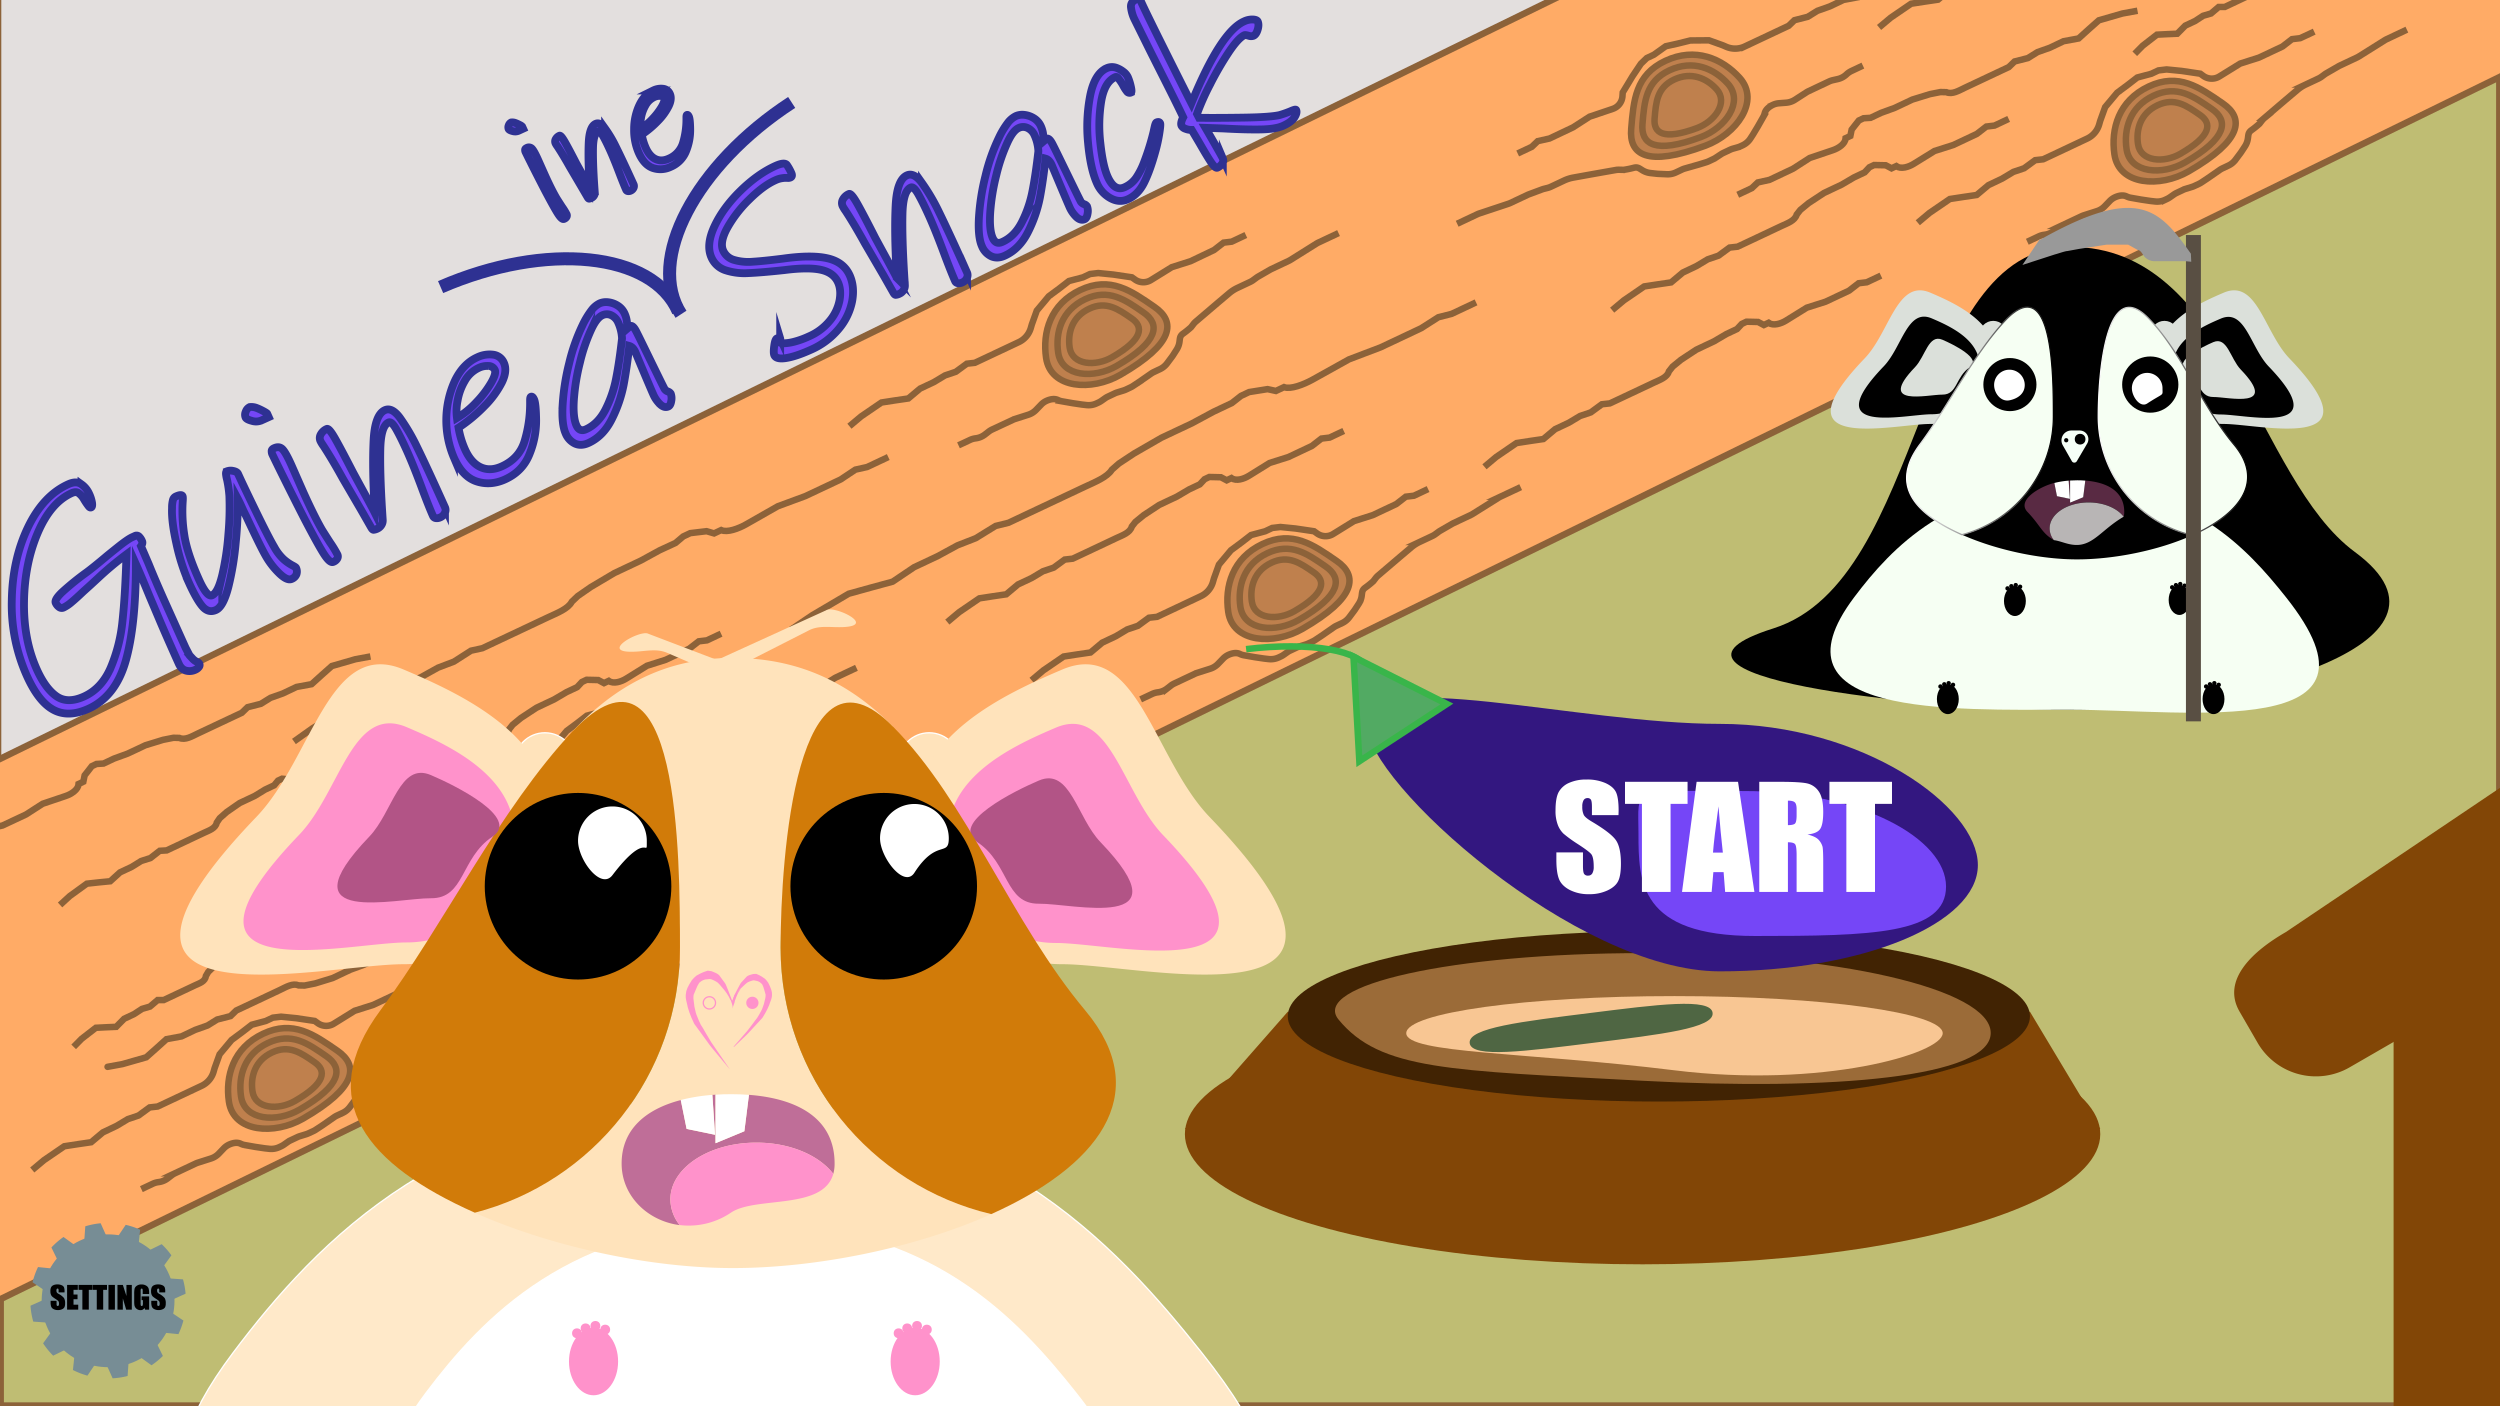 <svg id="Layer_1" data-name="Layer 1" xmlns="http://www.w3.org/2000/svg" xmlns:xlink="http://www.w3.org/1999/xlink" width="1920" height="1080" viewBox="0 0 1920 1080"><rect x="0" y="0" width="1920" height="1080" fill="#808080" stroke="none"/><defs><style>.cls-1{fill:#bfbd73;}.cls-1,.cls-10,.cls-7,.cls-8,.cls-9{stroke:#8c6239;}.cls-1,.cls-10,.cls-12,.cls-15,.cls-16,.cls-23,.cls-26,.cls-27,.cls-28,.cls-29,.cls-30,.cls-36,.cls-7,.cls-8,.cls-9{stroke-miterlimit:10;}.cls-1,.cls-10,.cls-26,.cls-27,.cls-7,.cls-8,.cls-9{stroke-width:5px;}.cls-2{fill:#e3dfde;}.cls-3{fill:#824606;}.cls-4{fill:#412303;}.cls-5{fill:#9b6b38;}.cls-6{fill:#f8c693;}.cls-7{fill:#ffab66;}.cls-8{fill:#bf804d;}.cls-10,.cls-12,.cls-26,.cls-36,.cls-9{fill:none;}.cls-10{stroke-linecap:round;}.cls-11{fill:#4f6643;}.cls-12,.cls-23{stroke:#2e3192;}.cls-12{stroke-width:10px;}.cls-13,.cls-15,.cls-16{fill:#f6fff3;}.cls-14{fill:#dbe0da;}.cls-15{stroke:url(#linear-gradient);}.cls-16{stroke:url(#linear-gradient-2);}.cls-17,.cls-29{fill:#fff;}.cls-18{fill:#592a43;}.cls-19{fill:#b8b5b5;}.cls-20{fill:#f5fff7;}.cls-21{fill:#594f43;}.cls-22{fill:#999;}.cls-23,.cls-25{fill:#7546f7;}.cls-23{stroke-width:6px;}.cls-24{fill:#331780;}.cls-26,.cls-27{stroke:#39b54a;}.cls-27{fill:#52aa63;}.cls-28{fill:#ffe9c9;}.cls-28,.cls-29,.cls-30{stroke:#fff;}.cls-30,.cls-31{fill:#ffe3bb;}.cls-32{fill:#ff92cb;}.cls-33{fill:#b25486;}.cls-34{fill:#d17b09;}.cls-35{fill:#bf6e98;}.cls-36{stroke:#ff92cb;}.cls-37{fill:#778d95;}</style><linearGradient id="linear-gradient" x1="1610.96" y1="323.59" x2="1726.69" y2="323.59" gradientUnits="userSpaceOnUse"><stop offset="0" stop-color="#fff"/><stop offset="1"/></linearGradient><linearGradient id="linear-gradient-2" x1="1463.87" y1="323.26" x2="1577.52" y2="323.26" xlink:href="#linear-gradient"/></defs><title>titel</title><rect class="cls-1" x="0.5" y="-0.5" width="1919" height="1080"/><polygon class="cls-2" points="1309 0 286.8 566.64 1 767 1 -1 1 -1 433 0 1309 0"/><polyline class="cls-3" points="1613 867 1559 777 989 777 910 867"/><ellipse class="cls-3" cx="1261.5" cy="871" rx="351.5" ry="100"/><ellipse class="cls-4" cx="1274" cy="780.5" rx="285" ry="65.5"/><path class="cls-5" d="M1528.87,793.34c0,33.88-120.68,44.62-267.87,36.66-148-8-201-8-233-47-21.49-26.19,86.57-51,234-51S1528.87,759.46,1528.87,793.34Z"/><path class="cls-6" d="M1080,793.5c0,15.74,93,14.5,206,28.5s206-12.76,206-28.5S1399.77,765,1286,765,1080,777.76,1080,793.5Z"/><rect class="cls-3" x="1838.28" y="683.55" width="236.72" height="458.45" rx="12"/><path class="cls-3" d="M1804.36,819.8l215.39-124.35a51.78,51.78,0,0,0,18.89-70.51l-13.88-24A51.78,51.78,0,0,0,1954.25,582L1755.42,715.9c-24.58,14.19-49.64,36.38-35.44,61l13.88,24A51.77,51.77,0,0,0,1804.36,819.8Z"/><rect class="cls-7" x="-496.11" y="230.34" width="2519.88" height="372.89" rx="12" transform="translate(-105.45 378) rotate(-26.06)"/><path class="cls-8" d="M1026.55,430.79c16.35,11.32,15.45,28.09-26.26,52.18-22,12.7-53.48,10.83-57-13-2.87-19.67,3.28-41.34,26.26-52.17S1008.5,418.29,1026.55,430.79Z"/><path class="cls-8" d="M1018.1,435.06c12.86,8.91,12.16,22.11-20.67,41.06-17.32,10-42.1,8.53-44.83-10.19-2.26-15.48,2.58-32.54,20.67-41.07S1003.89,425.22,1018.1,435.06Z"/><path class="cls-8" d="M1009,439.6c9.35,6.47,8.84,16.07-15,29.84-12.58,7.27-30.59,6.2-32.57-7.41-1.65-11.25,1.87-23.64,15-29.84S998.65,432.45,1009,439.6Z"/><path class="cls-9" d="M792.26,522.43l9-7.55,15.61-10.67,10.44-1.61,10.21-1.49,9-7.56L857,488.6l8.64-5.18,8.27-2.79,8.49-6.21,6.14-.68,6.39-3,9.14-4.31,9.6-4.52,6.86-3.23,1.76-.84a17.27,17.27,0,0,0,9.25-10.88l.77-2.68,3.82-10.65,9.21-11,8.19-6.07,7.29-5.65,10.8-2.88,5.43-2.56,6.28-.74,5.8.58,5.8.58,7.13,1.06,7.14,1.06,2.35,1.69a11.05,11.05,0,0,0,12.29.42l16-9.9,14.42-4.59,18.09-8.52,7.29-5.65,6.28-.75,7.23-3.41,3.62-1.7"/><path class="cls-9" d="M1167.88,374.13l-15.5,7.3a14.78,14.78,0,0,0-1.51.83L1131,394.72a13.57,13.57,0,0,1-1.5.82l-13.16,6.2c-.36.17-.71.35-1.06.55l-9.19,5.31a14.3,14.3,0,0,0-1.38.91l-2.29,1.69a14.24,14.24,0,0,1-2.43,1.46l-9.68,4.56a29.71,29.71,0,0,0-6.47,4.15l-8.9,7.52-8.67,7.4-7.59,6.48a14,14,0,0,0-2,2l-2,2.61a68.79,68.79,0,0,1-6.22,5c-3.29,2.4-1.92,4.76-3.28,8.87a14.67,14.67,0,0,1-1.65,3.46l-2.81,4.3c-.17.27-.36.53-.55.79l-4,5.35a14.43,14.43,0,0,1-5.36,4.35l-4.75,2.24A14.51,14.51,0,0,0,1024,482l-9,6.25-5,3.32a13.52,13.52,0,0,1-1.78,1l-3.58,1.69a14.06,14.06,0,0,1-1.9.73l-4.8,1.48a14.78,14.78,0,0,0-1.91.74l-5.23,2.47a14.05,14.05,0,0,0-2.06,1.18l-3,2.11a13.55,13.55,0,0,1-2.06,1.18l-1.56.74a14.43,14.43,0,0,1-7.74,1.29l-3.54-.4-7.13-1.06L955,503.2a11.6,11.6,0,0,1-2.84-1c-2.68-1.22-5.94-.56-8.85.77a13.58,13.58,0,0,0-4.11,3l-3.73,3.87a14.35,14.35,0,0,1-6,3.74l-10,3.19a14.15,14.15,0,0,0-1.77.7l-15.8,7.44a14.69,14.69,0,0,0-2.68,1.64l-2.89,2.24a14.28,14.28,0,0,1-7.11,2.91h0a14.63,14.63,0,0,0-4.43,1.28l-5.12,2.41L876,537.12"/><path class="cls-9" d="M249.3,633.52l9-7.55,15.61-10.67,10.44-1.61,10.21-1.49,9-7.56L314,599.69l8.65-5.18,8.26-2.79,8.5-6.21,6.13-.68,6.4-3,9.14-4.31,9.6-4.52,6.85-3.23,1.77-.83c4.5-2.13,10.32-4,11.69-8.83l2.77-3.52,6.38-5.22L412,543.57l6.33-3,7.24-3.41,9.52-5.6,8.15-3.83,3.67-3.94,3.61-1.71,4.47.1,4.48.11,4.41,2.34,3.62-1.71c3.64,2.62,9.59.64,13.4-1.72l15.95-9.9,14.42-4.58,18.09-8.53,7.29-5.65,6.28-.75,7.24-3.41,3.61-1.7"/><path class="cls-8" d="M1252.76,98.89c-1.68,19.81,11.83,29.8,57,13,23.8-8.88,42.39-34.35,26.26-52.17-13.35-14.74-34-23.79-57-13S1254.61,77,1252.76,98.89Z"/><path class="cls-8" d="M1261.43,95.09c-1.32,15.59,9.31,23.45,44.83,10.19,18.73-7,33.37-27,20.67-41.07-10.5-11.6-26.74-18.72-44.83-10.19S1262.89,77.87,1261.43,95.09Z"/><path class="cls-8" d="M1270.74,90.94c-1,11.33,6.77,17,32.58,7.41,13.61-5.08,24.25-19.65,15-29.84-7.64-8.43-19.44-13.61-32.58-7.41S1271.8,78.43,1270.74,90.94Z"/><path class="cls-9" d="M1472.55-23.5,1461-21.38l-18.16,5.24-7.89,7-7.64,6.92L1415.78-.06l-10.51,5-9.5,3.37-7.42,4.6-10.19,2.6-4.43,4.29-6.4,3-9.14,4.31-9.6,4.52-6.85,3.23-1.77.83a17.27,17.27,0,0,1-14.28.21l-2.56-1.11-10.64-3.83-14.32.12-9.9,2.45-9,2-9.1,6.5-5.43,2.55L1260.18,49l-3.25,4.85-3.24,4.84L1250,64.83,1246.25,71l-.2,2.89a11.05,11.05,0,0,1-7.5,9.74l-17.79,6-12.71,8.2L1190,106.38l-9,2-4.57,4.37-7.24,3.41-3.62,1.7"/><path class="cls-9" d="M1119.1,171.84l15.5-7.31a15.69,15.69,0,0,1,1.6-.64l22.26-7.4a12.88,12.88,0,0,0,1.59-.64l13.16-6.2c.36-.17.73-.32,1.1-.46l10-3.72a14.22,14.22,0,0,1,1.57-.48l2.77-.69a14.88,14.88,0,0,0,2.67-1l9.68-4.56a29.3,29.3,0,0,1,7.31-2.35l11.47-2.08,11.23-2,9.82-1.73a14.87,14.87,0,0,1,2.83-.21l3.31.08a70.44,70.44,0,0,0,7.82-1.61c3.94-1,4.9,1.55,8.94,3.12a14.81,14.81,0,0,0,3.72.93l5.1.57c.32,0,.64.06,1,.07l6.69.3a14.5,14.5,0,0,0,6.77-1.36l4.75-2.24a13.82,13.82,0,0,1,2.22-.83l10.56-3,5.79-1.78a14.59,14.59,0,0,0,1.9-.73l3.57-1.69a13.63,13.63,0,0,0,1.79-1l4.19-2.76a14.19,14.19,0,0,1,1.78-1l5.23-2.47a16.15,16.15,0,0,1,2.23-.83l3.56-1a14.48,14.48,0,0,0,2.22-.84l1.57-.73a14.47,14.47,0,0,0,5.92-5.15l1.94-3,3.72-6.18,4.28-7.54a11.57,11.57,0,0,0,1.07-2.8c.76-2.85,3.35-4.94,6.23-6.34a13.46,13.46,0,0,1,4.91-1.27l5.36-.41a14.43,14.43,0,0,0,6.7-2.26l8.85-5.71a15,15,0,0,1,1.67-.92l15.79-7.45a14.37,14.37,0,0,1,3-1l3.56-.8a14.37,14.37,0,0,0,6.77-3.64h0a14.62,14.62,0,0,1,3.81-2.6l5.12-2.42,3.62-1.7"/><path class="cls-8" d="M1707.14,79.43c16.35,11.32,15.46,28.1-26.26,52.18-22,12.7-53.48,10.84-57-13-2.87-19.68,3.29-41.35,26.27-52.18S1689.09,66.94,1707.14,79.43Z"/><path class="cls-8" d="M1698.69,83.7c12.87,8.91,12.16,22.11-20.67,41.07-17.32,10-42.1,8.53-44.83-10.2-2.26-15.48,2.58-32.54,20.67-41.06S1684.48,73.87,1698.69,83.7Z"/><path class="cls-8" d="M1689.57,88.24c9.35,6.48,8.83,16.07-15,29.85-12.59,7.26-30.59,6.19-32.58-7.41-1.64-11.25,1.88-23.65,15-29.84S1679.24,81.1,1689.57,88.24Z"/><path class="cls-9" d="M1472.85,171.07l9-7.55,15.61-10.67,10.44-1.6,10.21-1.5,9-7.55,10.51-5,8.64-5.18,8.27-2.79,8.5-6.21,6.13-.68,6.4-3,9.14-4.3,9.59-4.53,6.86-3.23,1.77-.83a17.31,17.31,0,0,0,9.25-10.89l.76-2.68,3.83-10.64,9.2-11,8.19-6.08,7.29-5.64,10.8-2.88,5.43-2.56,6.28-.75,5.8.58,5.8.58,7.14,1.06,7.13,1.06,2.35,1.7a11.08,11.08,0,0,0,12.3.41l16-9.89,14.42-4.59,18.09-8.53,7.29-5.64,6.28-.75L1773.7,26l3.61-1.71"/><path class="cls-9" d="M1848.47,22.77,1833,30.08a14.69,14.69,0,0,0-1.51.82l-19.87,12.46a14.69,14.69,0,0,1-1.51.82l-13.15,6.2c-.36.17-.72.36-1.06.56l-9.2,5.31a13.59,13.59,0,0,0-1.38.9l-2.29,1.7a14.18,14.18,0,0,1-2.43,1.45l-9.68,4.57a29,29,0,0,0-6.46,4.15l-8.91,7.51-8.67,7.4-7.58,6.48a14.14,14.14,0,0,0-2,2l-2,2.6a67.11,67.11,0,0,1-6.22,5c-3.28,2.4-1.92,4.76-3.28,8.88a14.47,14.47,0,0,1-1.65,3.46l-2.8,4.29c-.18.27-.37.54-.56.8l-4,5.34a14.3,14.3,0,0,1-5.36,4.36l-4.75,2.24a14.91,14.91,0,0,0-2,1.18l-9,6.25-5,3.33a14.76,14.76,0,0,1-1.78,1l-3.57,1.68a14.78,14.78,0,0,1-1.91.74l-4.8,1.48a14.06,14.06,0,0,0-1.9.73l-5.24,2.47a15,15,0,0,0-2,1.19l-3,2.1a15,15,0,0,1-2.05,1.19l-1.57.74a14.42,14.42,0,0,1-7.74,1.28l-3.53-.39-7.14-1.06-8.53-1.5a12.35,12.35,0,0,1-2.84-1c-2.69-1.23-5.94-.56-8.86.77a13.71,13.71,0,0,0-4.11,3l-3.72,3.87a14.46,14.46,0,0,1-6,3.73l-10,3.19a16.68,16.68,0,0,0-1.77.7l-15.8,7.45a14.15,14.15,0,0,0-2.68,1.64l-2.88,2.23a14.42,14.42,0,0,1-7.12,2.92h0a14.33,14.33,0,0,0-4.43,1.27l-5.12,2.42-3.62,1.7"/><path class="cls-8" d="M516.42,569.53c16.35,11.32,15.45,28.1-26.26,52.18-22,12.7-53.48,10.84-57-13-2.87-19.68,3.28-41.35,26.26-52.18S498.37,557,516.42,569.53Z"/><path class="cls-8" d="M508,573.8c12.86,8.91,12.16,22.11-20.67,41.07-17.32,10-42.1,8.53-44.83-10.2-2.26-15.48,2.58-32.54,20.67-41.06S493.76,564,508,573.8Z"/><path class="cls-8" d="M498.84,578.34c9.35,6.48,8.84,16.07-15,29.85-12.58,7.26-30.59,6.19-32.57-7.41-1.65-11.26,1.87-23.65,15-29.85S488.52,571.2,498.84,578.34Z"/><path class="cls-9" d="M282.13,661.17l9-7.55L306.71,643l10.44-1.61,10.21-1.49,9-7.55,10.51-5,8.64-5.18,8.27-2.79,8.49-6.21,6.14-.68,6.39-3,9.14-4.31,9.6-4.52,6.86-3.23,1.76-.83a17.31,17.31,0,0,0,9.25-10.89l.77-2.68L426,572.36l9.21-11,8.19-6.08,7.29-5.64,10.8-2.88,5.43-2.56,6.28-.75,5.8.58,5.8.58,7.13,1.06,7.14,1.06,2.35,1.69a11.05,11.05,0,0,0,12.29.42l16-9.9,14.42-4.58,18.09-8.53,7.29-5.65,6.28-.74,7.23-3.42,3.62-1.7"/><path class="cls-9" d="M657.75,512.87l-15.5,7.31a14.69,14.69,0,0,0-1.51.82l-19.88,12.46a14.54,14.54,0,0,1-1.5.82l-13.16,6.2c-.36.17-.71.36-1.06.56L596,546.35a12.56,12.56,0,0,0-1.38.9l-2.29,1.7a14.18,14.18,0,0,1-2.43,1.45L580.17,555a30.09,30.09,0,0,0-6.47,4.15l-8.9,7.52-8.67,7.4-7.59,6.48a14.07,14.07,0,0,0-2,2l-2.05,2.6a67.11,67.11,0,0,1-6.22,5c-3.29,2.4-1.92,4.76-3.28,8.88a15.05,15.05,0,0,1-1.65,3.46l-2.81,4.29c-.17.27-.36.54-.55.79l-4,5.35a14.46,14.46,0,0,1-5.36,4.36l-4.75,2.24a13.55,13.55,0,0,0-2.06,1.18l-9,6.25-5.05,3.33a14.69,14.69,0,0,1-1.78,1L494.39,633a14.11,14.11,0,0,1-1.9.74l-4.8,1.48a14.72,14.72,0,0,0-1.91.73l-5.23,2.47a14.11,14.11,0,0,0-2.06,1.19l-3,2.1a14.51,14.51,0,0,1-2.06,1.19l-1.56.74a14.42,14.42,0,0,1-7.74,1.28l-3.54-.39-7.13-1.06-8.54-1.51a12,12,0,0,1-2.84-1c-2.68-1.23-5.94-.56-8.85.77a13.41,13.41,0,0,0-4.11,3l-3.73,3.87a14.33,14.33,0,0,1-6,3.73l-10,3.19a15.88,15.88,0,0,0-1.77.7l-15.8,7.45a13.66,13.66,0,0,0-2.68,1.64l-2.89,2.23a14.38,14.38,0,0,1-7.11,2.92h0a14.33,14.33,0,0,0-4.43,1.27l-5.12,2.42-3.62,1.7"/><path class="cls-8" d="M259.07,806.91c16.34,11.32,15.45,28.09-26.27,52.18-22,12.7-53.48,10.83-57-13-2.88-19.68,3.28-41.35,26.26-52.18S241,794.41,259.07,806.91Z"/><path class="cls-8" d="M250.61,811.18c12.87,8.91,12.16,22.11-20.67,41.07-17.32,10-42.1,8.53-44.83-10.2-2.26-15.48,2.58-32.54,20.67-41.06S236.4,801.34,250.61,811.18Z"/><path class="cls-8" d="M241.49,815.72c9.35,6.47,8.84,16.07-15,29.84-12.59,7.27-30.59,6.2-32.58-7.4-1.64-11.26,1.88-23.65,15-29.85S231.16,808.57,241.49,815.72Z"/><path class="cls-9" d="M24.77,898.55l9-7.55,15.61-10.67,10.45-1.61L70,877.23l9-7.55,10.51-5,8.65-5.18,8.26-2.79,8.5-6.21,6.13-.68,6.4-3,9.14-4.31,9.6-4.52,6.85-3.23,1.77-.83a17.31,17.31,0,0,0,9.25-10.89l.76-2.68,3.83-10.65,9.2-11,8.19-6.07,7.29-5.64,10.8-2.89,5.43-2.55,6.28-.75,5.8.58,5.8.58,7.14,1.06,7.13,1.06,2.35,1.69a11.07,11.07,0,0,0,12.3.42l15.95-9.9,14.42-4.58,18.09-8.53,7.29-5.65,6.28-.75,7.24-3.41,3.61-1.7"/><path class="cls-9" d="M400.4,750.25l-15.51,7.31a13,13,0,0,0-1.51.82l-19.87,12.46a14.69,14.69,0,0,1-1.51.82l-13.15,6.2c-.36.17-.72.36-1.06.56l-9.2,5.31a13.46,13.46,0,0,0-1.37.9l-2.29,1.69a14.07,14.07,0,0,1-2.44,1.46l-9.68,4.56a29.64,29.64,0,0,0-6.46,4.15L307.44,804l-8.67,7.4-7.58,6.48a14.16,14.16,0,0,0-2,2.05l-2.05,2.6a67.11,67.11,0,0,1-6.22,5c-3.28,2.4-1.91,4.76-3.28,8.87a14.29,14.29,0,0,1-1.65,3.46l-2.8,4.3c-.18.27-.36.53-.56.79l-4,5.35a14.4,14.4,0,0,1-5.36,4.36l-4.75,2.23a15,15,0,0,0-2,1.19l-9,6.25-5.05,3.32a13.52,13.52,0,0,1-1.78,1L237,870.36a14.78,14.78,0,0,1-1.91.74l-4.8,1.47a14.11,14.11,0,0,0-1.9.74l-5.24,2.47a14.91,14.91,0,0,0-2.05,1.18l-3,2.11a15,15,0,0,1-2.05,1.19l-1.57.74a14.42,14.42,0,0,1-7.74,1.28l-3.53-.39-7.13-1.06-8.54-1.51a11.86,11.86,0,0,1-2.84-1c-2.69-1.23-5.94-.56-8.86.77a13.67,13.67,0,0,0-4.11,3L168,886a14.4,14.4,0,0,1-6,3.73l-10,3.19a14.29,14.29,0,0,0-1.78.7l-15.8,7.44a14.2,14.2,0,0,0-2.68,1.65l-2.88,2.23a14.38,14.38,0,0,1-7.11,2.92h0a14.31,14.31,0,0,0-4.44,1.27l-5.12,2.41-3.62,1.71"/><path class="cls-9" d="M1140.06,358.5l9-7.55,15.61-10.67,10.45-1.61,10.2-1.49,9-7.56,10.51-4.95,8.65-5.18,8.26-2.79,8.5-6.22,6.13-.67,6.4-3,9.14-4.31,9.6-4.52,6.85-3.23,1.77-.84c4.51-2.12,10.32-4,11.69-8.82l2.77-3.52,6.38-5.22,11.81-7.78,6.33-3,7.24-3.41,9.52-5.6,8.15-3.83,3.67-3.94,3.61-1.71,4.47.1,4.48.11,4.41,2.34,3.62-1.71c3.64,2.61,9.59.64,13.4-1.72l15.95-9.9,14.42-4.59,18.09-8.52,7.29-5.65,6.28-.75,7.24-3.41,3.61-1.7"/><path class="cls-9" d="M225.74,569.45l14.06-10,24-14.63,15-3.75,14.65-3.59,14.09-10,15.74-7.41,13.15-7.31,12.16-4.62,13.14-8.41,8.76-1.91,9.58-4.52,13.68-6.45,14.37-6.77,10.26-4.84,2.64-1.24c6.75-3.18,15.3-6.38,18.15-11.87l4.56-4.36,10-6.92,18.11-10.74,9.48-4.47,10.83-5.11,14.47-7.92L518.79,417l5.92-5,5.41-2.55,6.27-.75,6.27-.74,5.77,1.7,5.42-2.55c4.61,2.15,13.36-1.14,19.17-4.44l24.34-13.85L618.52,381l27.08-12.76,11.34-7.56,9-2,10.83-5.1,5.42-2.56"/><path class="cls-9" d="M1238.14,238.2l9-7.54,15.6-10.68,10.45-1.6,10.2-1.5,9-7.55,10.52-5,8.64-5.18,8.27-2.8,8.49-6.21,6.13-.68,6.4-3,9.14-4.31,9.6-4.53,6.85-3.23,1.77-.83c4.51-2.12,10.33-4,11.7-8.83l2.76-3.51L1389,156l11.82-7.78,6.33-3,7.23-3.41,9.53-5.59,8.14-3.84,3.67-3.94,3.62-1.7,4.47.1,4.47.1,4.42,2.34,3.62-1.7c3.63,2.61,9.58.64,13.39-1.73l16-9.89,14.42-4.59,18.09-8.53,7.29-5.64,6.28-.75,7.24-3.41,3.62-1.71"/><path class="cls-9" d="M46.13,695l7.45-6.83,13.11-9.5,9.09-1,8.89-.87L92.14,670l9-4.23,7.31-4.54,7.1-2.25,7.11-5.56,5.35-.31,5.46-2.57,7.79-3.67,8.17-3.86,5.84-2.75,1.51-.71c3.84-1.81,8.84-3.34,9.77-7.92l2.23-3.27,5.32-4.71,9.94-6.9,5.39-2.54,6.17-2.9,8-4.91,6.94-3.26,3-3.63,3.08-1.45,3.94.35,3.93.36,4,2.53,3.08-1.46c3.35,2.75,8.47,1.17,11.68-.91l13.45-8.72,12.42-3.64,15.41-7.27,6.09-5.07,5.47-.38,6.17-2.9,3.08-1.45"/><path class="cls-10" d="M82.61,819.32l11.53-2.12L112.3,812l7.89-7,7.65-6.92,11.55-2.13,10.51-5,9.49-3.37,7.42-4.6,10.2-2.6,4.42-4.29,6.4-3,9.14-4.31,9.6-4.52,6.86-3.23,1.76-.84c4.51-2.12,9.69-5.39,14.25-3.4l4.48.11,8.08-1.61,13.52-4.15,6.33-3,7.24-3.41,10.38-3.79,8.14-3.83,5.37-.33,3.62-1.7,2.77-3.51,2.76-3.52,1-4.9,3.62-1.7c.3-4.47,5.61-7.8,9.85-9.24l17.79-6L347.12,698l18.09-8.52,9-2,4.57-4.37,7.24-3.41,3.62-1.7"/><path class="cls-9" d="M775.54,549.1,764,551.22l-18.17,5.24-7.88,7-7.65,6.92-11.55,2.12-10.51,5-9.5,3.37-7.41,4.6-10.2,2.6-4.43,4.29-6.4,3-9.14,4.31-9.59,4.52-6.86,3.23-1.77.83c-4.5,2.13-9.68,5.4-14.25,3.41l-4.47-.11-8.09,1.6-13.52,4.16-6.33,3-7.23,3.41-10.38,3.78-8.14,3.84-5.38.32-3.62,1.71-2.76,3.51L556,640.41l-1,4.9-3.62,1.7c-.3,4.47-5.61,7.8-9.86,9.23l-17.78,6L511,670.45,492.94,679l-9,2-4.58,4.37-7.24,3.41-3.61,1.7"/><path class="cls-9" d="M56.57,804l6.12-6.2,10.92-8.46,7.89-.4,7.72-.33,6.14-6.21,7.59-3.57,6.12-4,6.08-1.77,5.9-5h4.66l4.62-2.18,6.6-3.11,6.93-3.26,4.95-2.34,1.27-.6c3.26-1.53,7.54-2.72,8.09-7.13l1.76-3,4.37-4.27,8.29-6.12,4.57-2.15,5.22-2.46,6.76-4.29,5.88-2.77,2.41-3.35,2.61-1.23,3.47.58,3.46.57,3.66,2.7,2.62-1.23c3.09,2.87,7.47,1.63,10.16-.2l11.26-7.69,10.65-2.81,13.06-6.15,5-4.58,4.77,0,5.22-2.46,2.62-1.23"/><path class="cls-9" d="M284.51,504.16,273,506.28l-18.16,5.24-7.89,7-7.65,6.93-11.54,2.12-10.52,5-9.49,3.37-7.42,4.6-10.19,2.59-4.43,4.3-6.4,3-9.14,4.3-9.6,4.53-6.85,3.23-1.77.83c-4.51,2.13-9.69,5.4-14.25,3.4l-4.47-.1-8.09,1.6-13.52,4.16-6.33,3L98,578.79l-10.38,3.78-8.14,3.84-5.37.32-3.62,1.71L67.75,592,65,595.47l-1,4.89-3.62,1.71c-.3,4.47-5.61,7.8-9.85,9.23l-17.79,6L20,625.51,1.91,634l-9,2-4.57,4.36-7.24,3.41-3.62,1.71"/><path class="cls-8" d="M886.65,235.7C903,247,902.1,263.79,860.39,287.88c-22,12.7-53.49,10.83-57-13-2.87-19.67,3.28-41.34,26.26-52.17S868.6,223.2,886.65,235.7Z"/><path class="cls-8" d="M878.19,240c12.87,8.91,12.17,22.11-20.67,41.07-17.31,10-42.09,8.52-44.83-10.2-2.26-15.48,2.59-32.54,20.67-41.07S864,230.13,878.19,240Z"/><path class="cls-8" d="M869.07,244.51c9.35,6.47,8.84,16.07-15,29.84-12.58,7.27-30.59,6.2-32.58-7.41-1.64-11.25,1.88-23.64,15-29.84S858.75,237.36,869.07,244.51Z"/><path class="cls-9" d="M652.36,327.34l9-7.55,15.61-10.67,10.44-1.61,10.2-1.49,9-7.56,10.52-4.95,8.64-5.18,8.27-2.79,8.49-6.21,6.13-.68,6.4-3,9.14-4.31,9.6-4.52,6.86-3.23,1.76-.83a17.31,17.31,0,0,0,9.25-10.89l.77-2.68,3.82-10.65,9.2-11,8.2-6.07,7.28-5.65L831.71,213l5.42-2.55,6.28-.75,5.81.58,5.8.58,7.13,1.06,7.13,1.06,2.36,1.69a11.05,11.05,0,0,0,12.29.42l16-9.9,14.42-4.58L932.4,192l7.28-5.65,6.28-.75,7.24-3.41,3.62-1.7"/><path class="cls-9" d="M1028,179l-15.5,7.3a13.79,13.79,0,0,0-1.51.83l-19.88,12.46a13.72,13.72,0,0,1-1.51.82l-13.15,6.2c-.36.17-.71.35-1.06.55l-9.2,5.31a15.49,15.49,0,0,0-1.37.91l-2.29,1.69a13.7,13.7,0,0,1-2.44,1.46l-9.68,4.56a29.88,29.88,0,0,0-6.46,4.15L935,232.8l-8.67,7.4-7.59,6.48a14.62,14.62,0,0,0-2,2l-2,2.61a68.65,68.65,0,0,1-6.21,5c-3.29,2.4-1.92,4.76-3.28,8.87a15.07,15.07,0,0,1-1.65,3.46L900.8,273c-.17.27-.36.53-.55.79l-4,5.35a14.43,14.43,0,0,1-5.36,4.35l-4.75,2.24a14.51,14.51,0,0,0-2.06,1.19l-9,6.25-5,3.32a14.19,14.19,0,0,1-1.78,1l-3.58,1.69a14.59,14.59,0,0,1-1.9.73l-4.81,1.48a14.64,14.64,0,0,0-1.9.74l-5.23,2.47a13.55,13.55,0,0,0-2.06,1.18l-3,2.11a14.51,14.51,0,0,1-2.06,1.19l-1.57.73a14.3,14.3,0,0,1-7.73,1.29l-3.54-.4-7.13-1.06-8.54-1.5a11.46,11.46,0,0,1-2.84-1c-2.69-1.22-5.94-.56-8.85.77a13.46,13.46,0,0,0-4.11,3l-3.73,3.87a14.42,14.42,0,0,1-6,3.74l-10,3.19a14.29,14.29,0,0,0-1.78.7L762,329.84a14.69,14.69,0,0,0-2.68,1.64l-2.89,2.24a14.38,14.38,0,0,1-7.11,2.92h0a14.25,14.25,0,0,0-4.43,1.27l-5.13,2.41L736.11,342"/><path class="cls-9" d="M1443.13,21.08l9-7.55,15.61-10.67,10.44-1.6,10.21-1.5,9-7.55,10.51-5,8.64-5.18,8.27-2.79,8.5-6.21,6.13-.68,6.4-3,9.14-4.3,9.59-4.53,6.86-3.23,1.77-.83c4.5-2.13,10.32-4,11.69-8.83l2.77-3.51,6.38-5.22,11.81-7.78,6.33-3,7.24-3.41,9.52-5.59,8.14-3.84,3.67-3.94,3.62-1.71,4.47.11,4.47.1,4.42,2.34,3.62-1.7c3.64,2.61,9.59.63,13.4-1.73l16-9.89,14.42-4.59,18.09-8.53,7.29-5.64,6.28-.75L1744-124l3.61-1.71"/><path class="cls-9" d="M727.54,477.76l9-7.55,15.61-10.67,10.44-1.61,10.21-1.49,9-7.56,10.51-4.95,8.64-5.18,8.27-2.79,8.49-6.21,6.13-.68,6.4-3,9.14-4.31,9.6-4.52L855.8,414l1.76-.83c4.51-2.13,10.33-4,11.7-8.83l2.76-3.52,6.39-5.22,11.81-7.78,6.33-3,7.24-3.41,9.52-5.6,8.14-3.83,3.67-3.94,3.62-1.71,4.47.1,4.47.11,4.42,2.34,3.62-1.71c3.63,2.62,9.59.64,13.39-1.72l15.95-9.9L989.49,351l18.09-8.53,7.29-5.65,6.28-.75,7.23-3.41,3.62-1.7"/><path class="cls-9" d="M607.52,483.47l16.4-11.05L651.77,456l17.09-4.74,16.67-4.54L702,435.64l18.14-8.55,15.21-8.27,14-5.47,15.27-9.41,10-2.48,11-5.21,15.76-7.43,16.56-7.8,11.82-5.57,3.05-1.44c7.78-3.66,17.58-7.45,21.1-13.26l5.39-4.75,11.63-7.69,21-12.11,10.92-5.15,12.48-5.88,16.74-9,14-6.62,7-5.49,6.24-2.94,7.09-1.13,7.09-1.13,6.39,1.41,6.24-2.94c5.06,1.94,15.1-2,21.82-5.7L1036,276l24.26-9.22,31.2-14.71,13.19-8.43,10.22-2.6,12.48-5.88,6.24-2.94"/><path class="cls-9" d="M1641.6,8.24l-11.53,2.12L1611.9,15.6l-7.88,7-7.65,6.93-11.55,2.12-10.51,5-9.5,3.37-7.41,4.6-10.2,2.59-4.43,4.3-6.39,3-9.14,4.3-9.6,4.53-6.86,3.23-1.76.83c-4.51,2.13-9.69,5.4-14.26,3.4l-4.47-.1-8.09,1.6-13.51,4.16-6.34,3-7.23,3.41-10.38,3.78-8.14,3.84-5.37.32-3.62,1.71L1424.84,96l-2.76,3.52-1,4.89-3.62,1.71c-.3,4.47-5.61,7.8-9.85,9.23l-17.79,6-12.72,8.2L1359,138.12l-9,2-4.58,4.36-7.23,3.41-3.62,1.71"/><path class="cls-9" d="M1639.49,41.29l6.12-6.2,10.91-8.46,7.9-.4,7.72-.33,6.13-6.2,7.59-3.58,6.12-4,6.09-1.77,5.89-5h4.67l4.62-2.18,6.6-3.11,6.92-3.26,5-2.34,1.28-.6c3.25-1.53,7.54-2.72,8.08-7.13l1.76-3,4.37-4.27,8.29-6.12,4.58-2.15,5.22-2.46,6.76-4.29,5.87-2.77,2.42-3.35,2.61-1.23,3.46.58,3.47.57,3.66,2.7,2.61-1.23c3.09,2.87,7.48,1.63,10.16-.2l11.26-7.69,10.65-2.8,13.06-6.16,5-4.58,4.77,0,5.22-2.46,2.61-1.23"/><path class="cls-11" d="M1315.28,777.85c1.47,11.79-39.94,16.58-91.45,23s-93.63,12.07-95.11.29S1169.46,784.47,1221,778,1313.8,766.07,1315.28,777.85Z"/><path class="cls-12" d="M521,239.3c-19.82-45.63-101.49-54-182.61-18.81"/><path class="cls-12" d="M523,241.36c-27.13-41.69,10.89-114.46,85-162.7"/><path d="M1808.5,423.89C1906.14,495.81,1711.42,545,1590.15,545s-343.84-25.85-228.2-62.39c118.2-37.34,106.92-293,228.2-293S1732.16,367.66,1808.5,423.89Z"/><path class="cls-13" d="M1424.11,458.55c-69.31,92,74.19,86.53,165.72,86.53s253.93,24.37,165.72-86.53c-29.76-37.4-74.2-86.54-165.72-86.54S1452.87,420.38,1424.11,458.55Z"/><circle class="cls-14" cx="1662.29" cy="256.92" r="10.5"/><circle class="cls-14" cx="1530.81" cy="256.92" r="10.5"/><path class="cls-14" d="M1758.22,275.19c71,73.94-22.57,50.41-50.41,50.41a50.41,50.41,0,0,1-50.41-50.41c0-27.84,30.67-42,50.41-50.41C1733.43,213.88,1738.94,255.11,1758.22,275.19Z"/><path class="cls-14" d="M1432.09,275.19c-71,73.94,22.57,50.41,50.41,50.41a50.41,50.41,0,0,0,50.41-50.41c0-27.84-30.67-42-50.41-50.41C1456.88,213.88,1451.37,255.11,1432.09,275.19Z"/><path d="M1446.72,281.33c-51.87,54,16.48,36.82,36.82,36.82a36.83,36.83,0,0,0,36.83-36.82c0-20.34-22.4-30.69-36.83-36.83C1464.83,236.54,1460.8,266.66,1446.72,281.33Z"/><path d="M1611.46,319.93a93.54,93.54,0,0,1,38.44-75.66c-14-14.14-31.15-23.48-54.82-23.48s-40.69,10.08-54.61,24.9a93.69,93.69,0,0,1-33.66,165c26.51,11.79,60.37,18.92,88.27,18.92,28.39,0,62.26-6.75,88.46-18.46A93.72,93.72,0,0,1,1611.46,319.93Z"/><path d="M1742.41,281.51c51.87,54-16.49,36.82-36.82,36.82a36.82,36.82,0,0,1-36.83-36.82c0-20.34,22.4-30.69,36.83-36.83C1724.3,236.72,1728.33,266.84,1742.41,281.51Z"/><path class="cls-14" d="M1720.92,283.83c29.68,30.91-9.44,21-21.08,21.07s-10-13.75-21.07-21.07c-9.7-6.44,12.82-17.56,21.07-21.08C1710.55,258.2,1712.86,275.43,1720.92,283.83Z"/><path class="cls-15" d="M1715.64,341.35c-25.18-30.05-40.33-71.45-65.74-97.08-33-33.56-38.44,44.58-38.44,75.66a93.72,93.72,0,0,0,72.08,91.17C1718.79,395.34,1740.17,370.63,1715.64,341.35Z"/><path class="cls-14" d="M1470.71,282c-29.68,30.91,9.44,21,21.08,21.07s10-13.75,21.07-21.07c9.7-6.44-12.82-17.56-21.07-21.08C1481.08,256.33,1478.77,273.56,1470.71,282Z"/><path class="cls-16" d="M1577,319.93c0-30.23,0-112.16-36.55-74.24-25.24,26.89-44.11,66.25-66,95.66-23.07,31-4.46,52.94,32.29,69.29A93.72,93.72,0,0,0,1577,319.93Z"/><circle cx="1543.61" cy="295.36" r="20.39"/><circle cx="1651.41" cy="295.36" r="21.59"/><path class="cls-17" d="M1555,295.69c0,6.5-5.08,10.41-11.76,11.76-6.37,1.3-11.76-5.26-11.76-11.76a11.76,11.76,0,1,1,23.52,0Z"/><path class="cls-17" d="M1660.8,298.14c0,6.49,1.58,3-11.76,11.76-5.44,3.55-11.76-5.27-11.76-11.76a11.76,11.76,0,1,1,23.52,0Z"/><path class="cls-18" d="M1601.51,369.1l-1.6,12.79-10.08,4.2V369l-1.09.07.94,14-9.93-2.08-2-10.14c-12.1,3.18-29,13.58-20.65,22.32,10.1,10.55,10.92,16.3,20.27,21.63a14.74,14.74,0,0,1-3.25-9c0-11,13.44-19.95,30-19.95,11.74,0,21.9,4.47,26.84,11a13.68,13.68,0,0,0,.47-3.65C1631.42,377.64,1618.89,370.43,1601.51,369.1Z"/><path class="cls-19" d="M1604.11,385.88c-16.59,0-30,8.93-30,19.95a14.74,14.74,0,0,0,3.25,9c5.79.74,10.71,3.75,17.74,3.7,12.92-.11,19.7-12.32,35.88-21.68C1626,390.35,1615.85,385.88,1604.11,385.88Z"/><path class="cls-17" d="M1589.68,383.13l-.94-14a63.52,63.52,0,0,0-11,1.8l2,10.14Z"/><path class="cls-17" d="M1599.91,381.89l1.6-12.79c-2-.16-4.09-.24-6.22-.24q-2.77,0-5.46.18v17Z"/><ellipse cx="1495.94" cy="536.89" rx="8.4" ry="11.55"/><circle cx="1499.93" cy="525.97" r="1.68"/><circle cx="1496.57" cy="524.71" r="1.68"/><circle cx="1493.21" cy="525.55" r="1.68"/><circle cx="1490.27" cy="527.23" r="1.68"/><ellipse cx="1699.98" cy="536.89" rx="8.4" ry="11.55"/><circle cx="1703.97" cy="525.96" r="1.68"/><circle cx="1700.61" cy="524.7" r="1.68"/><circle cx="1697.25" cy="525.54" r="1.68"/><circle cx="1694.31" cy="527.22" r="1.68"/><path d="M1583.64,224.27l3.24,1c-1-.23-1.38.91-.9,1.84h0a1.88,1.88,0,0,0,2.54.82l32.59-16.59c2.76-1.41,5.56-1.22,8.94-1.12,16.48.5-.17-7.6-3-5.8Z"/><path d="M1610.82,229.54l-3.17,1.23c1-.29,1.44.82,1,1.78h0a1.89,1.89,0,0,1-2.49,1l-33.59-14.48c-2.84-1.22-5.62-.86-9-.54-16.42,1.55-.32-7.6,2.57-6Z"/><ellipse cx="1673.81" cy="460.73" rx="8.28" ry="11.55"/><ellipse cx="1677.74" cy="449.81" rx="1.66" ry="1.68"/><ellipse cx="1674.43" cy="448.55" rx="1.66" ry="1.68"/><ellipse cx="1671.12" cy="449.39" rx="1.66" ry="1.68"/><ellipse cx="1668.22" cy="451.07" rx="1.66" ry="1.68"/><ellipse cx="1547.45" cy="461.55" rx="8.4" ry="11.55"/><circle cx="1551.44" cy="450.63" r="1.68"/><circle cx="1548.08" cy="449.37" r="1.68"/><circle cx="1544.72" cy="450.21" r="1.68"/><circle cx="1541.78" cy="451.89" r="1.68"/><path class="cls-20" d="M1591.21,354.26l-7-12.3a7.58,7.58,0,0,1,6.63-11.34l6.42,0a6.66,6.66,0,0,1,5.72,10l-8,13.6A2.2,2.2,0,0,1,1591.21,354.26Z"/><circle cx="1586.86" cy="338.11" r="1.64"/><circle cx="1597.53" cy="337.29" r="4.1"/><rect class="cls-21" x="1678.8" y="180.51" width="11.49" height="373.49"/><path class="cls-22" d="M1566.75,183.38l-13.54,20.11,25-8.11c1.63-.34,7.77-2.56,9.43-2.56l9-1.64,21.35-3.29h16.41l7.39,4.11c2.4,0,3.83,3.83,5.53,5.53h0a10.59,10.59,0,0,0,7.46,3.09h24l4.1.41-.29-6.2c-24.07-34.11-40.34-53.32-116-10.59"/><path class="cls-23" d="M145.55,503.31l2,2.15a11.79,11.79,0,0,0,3.58,2.81,3.49,3.49,0,0,1,2,1.54,2.33,2.33,0,0,1-.45,2.52,6.65,6.65,0,0,1-2.57,2,10.38,10.38,0,0,1-7.38.68c-2.35-.7-4.15-2.44-5.41-5.24q-9.93-22.06-15.88-36.23l-6.66-15.74q-6.8-16.53-10.42-24.58,0,46.93-7.81,74.36T67.81,544.39q-15.4,6.93-26.84.71T20.56,518.91A133.4,133.4,0,0,1,9.05,461q.54-31.1,12.29-55.75t31.18-33.4q6.13-2.76,10.06.11a17.72,17.72,0,0,1,5.81,7.07,26.5,26.5,0,0,1,2.32,7.27c.24,1.93,0,3.05-.7,3.37s-1.26-.07-2-1a51.29,51.29,0,0,1-3.48-5.17,15.54,15.54,0,0,0-4.31-4.9c-1.37-.86-3.11-.81-5.21.13Q38.88,386,28.9,409.47T18.46,462.06q-.47,29.16,9.85,52.1,6.54,14.54,15,20.51t21.09.3q13.65-6.13,20.58-22.1a122.76,122.76,0,0,0,9.07-35.77q2.15-19.8,3.09-51.39A252.57,252.57,0,0,0,75.27,444l-5.8,5.35-5.54,5q-5.44,5.19-9,8.14a27.48,27.48,0,0,1-6.14,4.13,3.25,3.25,0,0,1-3.46-.44A7.76,7.76,0,0,1,42.78,463q-1.1-2.46,4.93-8.22a212.13,212.13,0,0,1,19-15.38q5.06-3.75,14.22-11.45,1.52-1.32,9.33-7.57t11.32-7.83l2-.91a2.72,2.72,0,0,1,3,.25,10.14,10.14,0,0,1,2.55,3.8q.72,1.57-.84,3.75L114.13,433q5.63,13.89,12.87,30l11.18,24.87,4.34,9.63C144.53,501.38,145.55,503.31,145.55,503.31Z"/><path class="cls-23" d="M227.67,441.1a6.51,6.51,0,0,1-3.67,3.55q-3.51,1.58-9.7-4.48a59.66,59.66,0,0,1-10.44-13.62q-4.1-7.2-14.76-30-1.83-3.6-3.52-7.36t-3.05-6.32a289.8,289.8,0,0,1-1.47,33.72,222.12,222.12,0,0,1-5.7,34.35q-3.88,15-9.48,17.53-5.79,2.61-10.38-2.7t-10.58-18.61a154.49,154.49,0,0,1-9.44-29.65q-3.85-17.2-3.35-27.33a23,23,0,0,1,.73-6.33,4.09,4.09,0,0,1,2.21-2.57c2.91-1.32,4.64-1.39,5.16-.22.27.58.28,2.19.06,4.81a115.24,115.24,0,0,0,1.23,24.72q2,13.83,11.3,34.49,6.23,13.83,10.08,12.1,4.54-2.06,7.81-15.62a203.4,203.4,0,0,0,4.67-31.05,233.16,233.16,0,0,0,.78-29.62,92.74,92.74,0,0,0-1.73-12.27,26.1,26.1,0,0,1-.88-4.76c0-1,.17-1.66.63-1.87a8.35,8.35,0,0,1,4.92-.31q3,.56,3.77,2.3,3.78,8.4,13.57,28.53t14.21,27.61a36.55,36.55,0,0,0,7.34,9.54,35.19,35.19,0,0,0,6.31,4.42c1.82.94,2.82,1.58,3,1.93A6.51,6.51,0,0,1,227.67,441.1Z"/><path class="cls-23" d="M206.39,320.35l-5.77,2.6a10.6,10.6,0,0,1-7.15.27q-4.17-1.08-4.87-2.65a5.56,5.56,0,0,1,.18-4.5,6,6,0,0,1,3-3.45,11.26,11.26,0,0,1,5.64.83,43.87,43.87,0,0,1,4.8,2.26c1.85,1,2.85,1.67,3,2Zm52.48,108.93a5.74,5.74,0,0,1-3.06,2.32q-2.53.93-7.13-6.26t-15.52-28.18q-7.08-13.87-13.71-27.2t-10.12-20.61a6.06,6.06,0,0,1-.68-3.17c.12-.82.76-1.5,1.93-2q4-1.82,6.57,1t6.8,12.31l9.12,20.74q8,17.69,13.81,27.89.24.53,6.62,10.5a83.87,83.87,0,0,1,5.64,9.25A3.38,3.38,0,0,1,258.87,429.28Z"/><path class="cls-23" d="M341.61,394a6.94,6.94,0,0,1-3.53,3.38,5.94,5.94,0,0,1-3.33.55,2.71,2.71,0,0,1-2.21-1.64q-3.24-7.17-9-22.71-6.19-16.57-11-27.26-4.65-10.33-8.21-16.62t-5.85-5.27q-6,2.69-6.39,20.66t1.34,46.25l.52,8.19a6.38,6.38,0,0,1-1.1,3.86,7,7,0,0,1-2.94,2.59,8.12,8.12,0,0,1-3,.91c-.58,0-1.18-.59-1.82-1.71l-7.86-13.73-14-24q-8-14.5-14.79-24.92a24.87,24.87,0,0,1-2.33-3.8,5.57,5.57,0,0,1,.34-5.31,9.55,9.55,0,0,1,4.51-4q1.74-.78,6.32,7.27T271.25,363l4.88,9q9.35,17.07,11.65,21.71a18.1,18.1,0,0,0-.1-2.8c-.1-1-.15-2.14-.16-3.4q-1.57-28.77-.62-48.88T295.56,315q5.42-2.44,11.57,5.84a150.67,150.67,0,0,1,13.14,22.41q7.69,15.7,21.48,46.34A5,5,0,0,1,341.61,394Z"/><path class="cls-23" d="M410.19,306.78q1.41,3.15,1.58,15.92a68.08,68.08,0,0,1-5.11,26.09q-5.27,13.32-18.93,19.46-11.21,5-21.88,1.42t-17.22-18.14a73.22,73.22,0,0,1,.75-59.19q6.33-13.05,17.19-17.94a21.61,21.61,0,0,1,12.24-2,10.22,10.22,0,0,1,8.21,6.3q2.75,6.13-1.56,15a71.84,71.84,0,0,1-13.38,18.23,120.18,120.18,0,0,1-19.93,16.55,68.44,68.44,0,0,0,5,16.7q4.58,10.15,11.9,13.59t16.27-.58q13.49-6.06,17.56-19.47a100,100,0,0,0,4.23-28c0-.57,0-1.66,0-3.26s.2-2.52.67-2.73C408.59,304.34,409.4,305,410.19,306.78Zm-35-25.71a15.16,15.16,0,0,0-7.45,1.45,23.82,23.82,0,0,0-10.82,10.13,44.66,44.66,0,0,0-5.51,15.12,40.34,40.34,0,0,0-.46,13.25,68.44,68.44,0,0,0,14.94-12.19A79.52,79.52,0,0,0,377.19,294q4.08-7.1,2.81-9.89A5.29,5.29,0,0,0,375.15,281.07Z"/><path class="cls-23" d="M512.91,300.67a4.05,4.05,0,0,1,2.22,1.64,10.22,10.22,0,0,1,.41,5.6c-.35,2.33-1.12,3.76-2.28,4.29-2,.89-4.05.35-6.21-1.63a23.76,23.76,0,0,1-5.43-7.87q-1.89-4.2-10.82-25.45L488,270.52c-1.21-2.69-2.77-4.3-4.7-4.84q-1.89,16.86-4.31,29.73a102.07,102.07,0,0,1-9,26.27q-6.61,13.4-18.17,18.6-5.59,2.52-10.24.39a14.57,14.57,0,0,1-7.16-7.72q-3.15-7-2.32-22a174,174,0,0,1,5-31.94,143.77,143.77,0,0,1,10.35-29.39,63.78,63.78,0,0,1,7.14-11.74,17.75,17.75,0,0,1,6-4.91,12.5,12.5,0,0,1,6.56-.85,17.11,17.11,0,0,1,7.29,2.62,13.92,13.92,0,0,1,5.33,6.23,21.61,21.61,0,0,1,1.67,11.67l2.58-2.21q1.92-.87,4.4,3.7,1.44,2.73,5.56,11.18t6.82,14l5.39,11q2.63,5.36,4.21,8.42A5.28,5.28,0,0,0,512.91,300.67ZM465,314.52a90.43,90.43,0,0,0,8.15-23.77q2.54-12.83,4.57-30.79a33.41,33.41,0,0,0-3-12.33,10.88,10.88,0,0,0-5.07-5.41,7.84,7.84,0,0,0-7.08-.07q-4.38,2-8.53,11a134.14,134.14,0,0,0-8.64,25.26,163.45,163.45,0,0,0-4.65,28.51q-.88,13.45,1.94,19.76,2.37,5.25,7.27,3.05Q459.43,325.46,465,314.52Z"/><path class="cls-23" d="M654.45,231.31a47.15,47.15,0,0,1-10.24,21.24,58,58,0,0,1-21.67,16.17q-11.38,5.11-18.86,6.27t-9-2.17c-.52-1.16-.56-3.5-.1-7s1.15-5.46,2.09-5.88c1.4-.63,2.23-.66,2.5-.07a2.25,2.25,0,0,1-.07,1.5,2.32,2.32,0,0,0,0,1.67c.16.35,1.12.55,2.9.6a32.65,32.65,0,0,0,7.61-1.11,64.71,64.71,0,0,0,11.42-4.09,42.55,42.55,0,0,0,16.31-12.18,35,35,0,0,0,7.43-15.55q1.44-8-1.16-13.8-3.37-7.52-13.09-9.68t-28,.18q-17.87,1.93-27.89,2.34a47.21,47.21,0,0,1-17.53-2.22,17.72,17.72,0,0,1-10.73-9.81q-4.32-9.63,2.31-23.88t19.94-27.29q13.29-13,27-19.17,7-3.15,8.79-.59a37.5,37.5,0,0,1,3.36,6.07q1.18,2.63-.74,3.49a4.81,4.81,0,0,1-2.29.29,23.5,23.5,0,0,0-2.45,0c-.8.08-1.73.22-2.76.4a19.35,19.35,0,0,0-4.19,1.46q-9.1,4.09-19.76,14.58a95.78,95.78,0,0,0-16.87,21.69q-6.23,11.22-3.3,17.7a13,13,0,0,0,8.38,7.17A39.34,39.34,0,0,0,578.18,201q8.4-.51,23.34-2.4,21.78-3.06,34.12-.19t16.92,13Q656.49,220.18,654.45,231.31Z"/><path class="cls-23" d="M742.57,213.56a6.9,6.9,0,0,1-3.53,3.38,5.94,5.94,0,0,1-3.33.55,2.69,2.69,0,0,1-2.21-1.64q-3.22-7.17-9-22.71-6.19-16.57-11-27.26-4.65-10.33-8.21-16.62T699.49,144q-6,2.69-6.39,20.67t1.33,46.24l.52,8.19a6.36,6.36,0,0,1-1.1,3.86,7,7,0,0,1-2.94,2.59,7.87,7.87,0,0,1-3,.91c-.57,0-1.18-.59-1.82-1.71L678.27,211l-14-24q-8-14.5-14.8-24.92a25.37,25.37,0,0,1-2.33-3.79,5.59,5.59,0,0,1,.34-5.32,9.48,9.48,0,0,1,4.51-4q1.74-.8,6.32,7.26t13.87,26.39l4.88,9q9.35,17.07,11.66,21.71a21,21,0,0,0-.1-2.8c-.11-1-.16-2.14-.17-3.4q-1.58-28.77-.62-48.88t8.66-23.58q5.41-2.44,11.58,5.85a150.91,150.91,0,0,1,13.13,22.4q7.69,15.71,21.48,46.34A5,5,0,0,1,742.57,213.56Z"/><path class="cls-23" d="M832.63,156.83a4,4,0,0,1,2.21,1.64,10.11,10.11,0,0,1,.42,5.6q-.54,3.51-2.28,4.29-3,1.33-6.21-1.63a23.92,23.92,0,0,1-5.44-7.87q-1.87-4.2-10.81-25.45l-2.82-6.73c-1.21-2.68-2.78-4.3-4.7-4.83q-1.89,16.85-4.31,29.73a101.86,101.86,0,0,1-9,26.27q-6.6,13.4-18.16,18.59-5.61,2.52-10.24.4a14.63,14.63,0,0,1-7.16-7.73q-3.15-7-2.32-22a172.93,172.93,0,0,1,5-31.93,143.66,143.66,0,0,1,10.35-29.4A63,63,0,0,1,774.27,94a17.82,17.82,0,0,1,6-4.91,12.55,12.55,0,0,1,6.57-.85,17.16,17.16,0,0,1,7.28,2.62,13.88,13.88,0,0,1,5.34,6.23,21.61,21.61,0,0,1,1.67,11.67l2.58-2.21c1.28-.58,2.75.66,4.4,3.7q1.44,2.73,5.56,11.19l6.82,14q2.78,5.7,5.39,11.05t4.21,8.42A5.28,5.28,0,0,0,832.63,156.83Zm-47.87,13.85a90.66,90.66,0,0,0,8.15-23.77q2.54-12.82,4.56-30.79a33.39,33.39,0,0,0-3-12.33,10.86,10.86,0,0,0-5.07-5.4,7.86,7.86,0,0,0-7.09-.08q-4.37,2-8.52,11a134,134,0,0,0-8.64,25.25,163.55,163.55,0,0,0-4.65,28.52q-.88,13.46,1.94,19.75,2.37,5.26,7.27,3Q779.15,181.64,784.76,170.68Z"/><path class="cls-23" d="M890.32,102.77a117.9,117.9,0,0,1-2.86,13.08q-4.14,15.12-8.73,24.35T866.26,153q-6.66,3-13.54-.86a23.84,23.84,0,0,1-10.28-11.38q-5-11.21-6.81-31a126,126,0,0,1,1.67-36.54q3.44-16.71,12.54-20.8a9.93,9.93,0,0,1,7.91-.19A19.32,19.32,0,0,1,862.62,55a11.27,11.27,0,0,1,3.53,4.1,39,39,0,0,1,2.32,7.27c.66,2.86.69,4.42.11,4.69a2.47,2.47,0,0,1-3.14-.9,27.09,27.09,0,0,1-2.91-4.59A35.9,35.9,0,0,0,858.76,60c-.79-.83-1.54-1.1-2.24-.78q-8.24,3.7-10.78,18.64a116.59,116.59,0,0,0-.63,32.28q1.9,17.36,5.61,25.58,5.21,11.56,12.91,8.09a21.29,21.29,0,0,0,9-7.4,57.52,57.52,0,0,0,6.17-12.26A188.4,188.4,0,0,0,886,100.92c.07-.45.34-1.66.79-3.62s.91-3,1.38-3.25c1.4-.63,2.34-.42,2.81.63C891.31,95.38,891.08,98.08,890.32,102.77Z"/><path class="cls-23" d="M965.9,22.77q-1.14,3.78-3.24,4.72a5.61,5.61,0,0,1-3.82-.07c-1.62-.47-2.66-.6-3.13-.39Q951,29.16,943.57,40.29a243,243,0,0,0-14.33,24.76,190.22,190.22,0,0,0-9.94,22.37l1.59,3.07q16.07.15,35.5-.18t26.29-1.93q2.61-.75,5.14-1.68c1.69-.62,2.88-1.09,3.58-1.4a18.66,18.66,0,0,1,2.71-1c.75-.2,1.21-.12,1.36.23q.94,2.1-1.35,5.66t-8.77,6.47q-5.77,2.59-17.6,2.76t-28.46-.78l-13.47-.46q12.28,21.21,13.31,23.49a4,4,0,0,1-.51,4,8.48,8.48,0,0,1-3.65,3.11q-1.41.63-4.17-3.17t-9.58-15.69l-6-10.13a11.71,11.71,0,0,1-4.81-.89,5.16,5.16,0,0,1-3-2.35q-.95-2.1,1.3-6.48-4.44-9.37-13.1-26.53T883,38.49L871.15,14.55a28.19,28.19,0,0,1-2.56-9c-.23-2.7,1-4.68,3.86-5.94a3,3,0,0,1,2.37-.33,4.1,4.1,0,0,1,1.59,2.13q3.63,8.06,18,36.87T915,79.25q22.35-54.69,40.39-62.8a14.62,14.62,0,0,1,6.8-1.48c2.09.11,3.34.63,3.76,1.57C966.68,18.17,966.66,20.25,965.9,22.77Z"/><path class="cls-23" d="M401.76,98.83l-3.6,1.65a6.6,6.6,0,0,1-4.46.19c-1.74-.43-2.76-1-3.06-1.63a3.53,3.53,0,0,1,.1-2.82,3.75,3.75,0,0,1,1.85-2.16,6.83,6.83,0,0,1,3.52.5,25.59,25.59,0,0,1,3,1.39A5.79,5.79,0,0,1,401,97.2C401.52,98.29,401.76,98.83,401.76,98.83ZM435,166.71a3.6,3.6,0,0,1-1.9,1.46c-1.06.4-2.55-.9-4.49-3.89s-5.2-8.83-9.8-17.55q-4.49-8.64-8.68-16.94t-6.4-12.85a3.79,3.79,0,0,1-.44-2c.07-.52.47-.94,1.2-1.27a3.23,3.23,0,0,1,4.11.62q1.6,1.77,4.3,7.67l5.78,12.93q5,11,8.74,17.38.15.31,4.17,6.53a50.76,50.76,0,0,1,3.56,5.76A2.12,2.12,0,0,1,435,166.71Z"/><path class="cls-23" d="M486.55,144.31a4.3,4.3,0,0,1-2.19,2.13,3.66,3.66,0,0,1-2.08.35,1.69,1.69,0,0,1-1.39-1q-2-4.47-5.68-14.16-3.94-10.34-7-17-2.94-6.45-5.2-10.36c-1.5-2.61-2.73-3.7-3.67-3.27q-3.72,1.69-3.91,12.94t1,28.9l.36,5.11a4,4,0,0,1-.67,2.42,4.32,4.32,0,0,1-1.83,1.63,5,5,0,0,1-1.85.58c-.35,0-.74-.37-1.14-1.06l-5-8.55-8.82-15q-5.05-9-9.34-15.52a14.49,14.49,0,0,1-1.47-2.36,3.48,3.48,0,0,1,.19-3.32,6,6,0,0,1,2.8-2.54q1.1-.49,4,4.52t8.77,16.44l3.08,5.58q5.91,10.63,7.37,13.52a11.71,11.71,0,0,0-.07-1.74q-.1-.95-.12-2.13-1.08-18-.57-30.55t5.32-14.77q3.38-1.55,7.26,3.61a93.5,93.5,0,0,1,8.29,14q4.88,9.78,13.6,28.88A3.09,3.09,0,0,1,486.55,144.31Z"/><path class="cls-23" d="M529.08,89.57c.6,1.31.95,4.63,1,9.94A42.68,42.68,0,0,1,527,115.84a21.78,21.78,0,0,1-11.76,12.24,18.16,18.16,0,0,1-13.67,1q-6.69-2.22-10.83-11.28A43,43,0,0,1,487,99.11a43,43,0,0,1,4-18.33q3.9-8.18,10.67-11.28a13.56,13.56,0,0,1,7.65-1.32,6.41,6.41,0,0,1,5.15,3.91q1.75,3.82-.92,9.4a44.59,44.59,0,0,1-8.29,11.44,74.87,74.87,0,0,1-12.39,10.42,43,43,0,0,0,3.18,10.42q2.9,6.33,7.5,8.45t10.16-.43a19,19,0,0,0,10.9-12.24A62.78,62.78,0,0,0,527.17,92c0-.36,0-1,0-2s.12-1.57.41-1.71C528.08,88.05,528.58,88.48,529.08,89.57Zm-22-15.93a9.46,9.46,0,0,0-4.65.93A14.88,14.88,0,0,0,495.71,81a28.12,28.12,0,0,0-3.39,9.46,25.41,25.41,0,0,0-.23,8.29A42.8,42.8,0,0,0,501.38,91a50,50,0,0,0,7-9.28c1.68-3,2.25-5,1.72-6.2A3.3,3.3,0,0,0,507.08,73.64Z"/><path class="cls-24" d="M1519,664.39c0,45.07-88.74,81.61-198.2,81.61s-271.51-145-271.51-190.06,162,0,271.51,0S1519,619.32,1519,664.39Z"/><path class="cls-25" d="M1494.56,680.84c0,36.74-57.39,38-146.61,38s-89.6-42-89.6-78.74-7.76-32.58,81.46-32.58S1494.56,644.1,1494.56,680.84Z"/><path class="cls-26" d="M1049.26,514.55c-1.84-14.89-43.1-22-92.25-16"/><polygon class="cls-27" points="1043.98 584.66 1039.48 504.48 1111.17 540.67 1043.98 584.66"/><path class="cls-17" d="M1243,626H1222.6v-6.27c0-2.93-.27-4.79-.79-5.59a2.88,2.88,0,0,0-2.61-1.2,3.31,3.31,0,0,0-3,1.62,9.39,9.39,0,0,0-1,4.91,14,14,0,0,0,1.14,6.38q1.1,2.14,6.22,5.17,14.68,8.72,18.5,14.31t3.81,18q0,9-2.11,13.33t-8.18,7.18a32.38,32.38,0,0,1-14.11,2.9,31.53,31.53,0,0,1-15.07-3.34q-6.24-3.35-8.18-8.52t-1.93-14.68v-5.54h20.43V665q0,4.75.86,6.12a3.35,3.35,0,0,0,3.06,1.36,3.57,3.57,0,0,0,3.26-1.73,9.77,9.77,0,0,0,1.07-5.12q0-7.47-2-9.77t-10.3-7.68a100.36,100.36,0,0,1-10.86-7.89,18.4,18.4,0,0,1-4.42-6.79,29.82,29.82,0,0,1-1.75-11.08q0-9.7,2.48-14.21a16.76,16.76,0,0,1,8-7,32,32,0,0,1,13.38-2.54,34.93,34.93,0,0,1,14.6,2.77q6,2.77,8,7t2,14.28Z"/><path class="cls-17" d="M1296.05,600.43v16.93H1283V685h-22V617.36h-13V600.43Z"/><path class="cls-17" d="M1334.81,600.43,1347.38,685h-22.47l-1.18-15.2h-7.87l-1.32,15.2h-22.75L1303,600.43Zm-11.66,54.39q-1.67-14.37-3.35-35.53-3.36,24.3-4.22,35.53Z"/><path class="cls-17" d="M1351.12,600.43h15.57q15.57,0,21.08,1.2a14.52,14.52,0,0,1,9,6.14q3.46,4.93,3.47,15.75,0,9.87-2.45,13.27c-1.64,2.27-4.86,3.62-9.67,4.08q6.53,1.62,8.78,4.33a13,13,0,0,1,2.79,5q.55,2.28.55,12.52V685H1379.8v-28.1c0-4.53-.35-7.34-1.07-8.41s-2.58-1.62-5.61-1.62V685h-22Zm22,14.47v18.81q3.7,0,5.19-1c1-.68,1.49-2.88,1.49-6.61v-4.65q0-4-1.43-5.28T1373.12,614.9Z"/><path class="cls-17" d="M1453.05,600.43v16.93H1440V685h-22V617.36h-13V600.43Z"/><path class="cls-28" d="M179,1038.9C23.44,1245.37,345.53,1233.12,551,1233.12s569.93,54.68,371.94-194.22C856.12,955,756.37,844.68,551,844.68S243.55,953.23,179,1038.9Z"/><path class="cls-29" d="M327.24,1069.71C222.89,1208.22,439,1200,576.74,1200s382.31,36.68,249.49-130.28c-44.79-56.31-111.7-130.28-249.49-130.28S370.54,1012.24,327.24,1069.71Z"/><circle class="cls-30" cx="713.59" cy="586.34" r="23.57"/><circle class="cls-30" cx="418.48" cy="586.34" r="23.57"/><path class="cls-31" d="M928.89,627.37c159.34,165.93-50.65,113.14-113.14,113.14A113.15,113.15,0,0,1,702.61,627.37c0-62.49,68.83-94.28,113.14-113.14C873.25,489.76,885.61,582.3,928.89,627.37Z"/><path class="cls-31" d="M196.92,627.37C37.58,793.3,247.57,740.51,310.06,740.51A113.15,113.15,0,0,0,423.2,627.37c0-62.49-68.83-94.28-113.14-113.14C252.56,489.76,240.2,582.3,196.92,627.37Z"/><path class="cls-32" d="M229.75,641.13c-116.41,121.23,37,82.66,82.65,82.66a82.65,82.65,0,0,0,82.65-82.66c0-45.65-50.28-68.88-82.65-82.65C270.4,540.6,261.36,608.21,229.75,641.13Z"/><path class="cls-31" d="M599.5,727.77A209.94,209.94,0,0,1,685.78,558c-31.46-31.73-69.92-52.7-123-52.7s-91.32,22.63-122.55,55.9a209.89,209.89,0,0,1,82,166.61c0,97.92-66.94,180.21-157.57,203.59,59.49,26.46,135.5,42.48,198.11,42.48,63.72,0,139.74-15.17,198.55-41.45C668.53,910.5,599.5,827.2,599.5,727.77Z"/><path class="cls-32" d="M893.41,641.54c116.41,121.23-37,82.66-82.65,82.66a82.66,82.66,0,0,1-82.66-82.66c0-45.65,50.29-68.88,82.66-82.65C852.76,541,861.79,608.61,893.41,641.54Z"/><path class="cls-33" d="M845.17,646.75c66.62,69.37-21.18,47-47.3,47.3-26.3.25-22.53-30.87-47.3-47.3-21.77-14.45,28.77-39.42,47.3-47.3C821.91,589.22,827.08,627.91,845.17,646.75Z"/><path class="cls-34" d="M833.32,775.85C776.81,708.4,742.82,615.49,685.78,558c-74-75.33-86.28,100-86.28,169.81,0,99.43,69,182.73,161.78,204.62C840.4,897,888.38,841.56,833.32,775.85Z"/><path class="cls-34" d="M522.19,727.77c0-67.84,0-251.74-82-166.61-56.65,60.35-99,148.69-148,214.69-51.78,69.7-10,118.81,72.47,155.51C455.25,908,522.19,825.69,522.19,727.77Z"/><circle cx="443.94" cy="680.63" r="71.65"/><circle cx="678.7" cy="680.63" r="71.65"/><path class="cls-17" d="M496.74,645.74c0,14.58.94-9.43-26.4,26.4-8.85,11.59-26.4-11.82-26.4-26.4a26.4,26.4,0,0,1,52.8,0Z"/><path class="cls-17" d="M728.67,643.86c0,14.58-9.43,0-26.4,26.4-7.88,12.26-26.4-11.82-26.4-26.4a26.4,26.4,0,0,1,52.8,0Z"/><path class="cls-33" d="M283.6,642.55c-66.62,69.38,21.18,47.06,47.3,47.3,26.3.25,22.53-30.86,47.3-47.3,21.77-14.44-28.77-39.41-47.3-47.3C306.86,585,301.69,623.71,283.6,642.55Z"/><path class="cls-35" d="M575.2,840.84l-3.52,27.95L549.5,878V840.72l-2.41.16,2.08,30.64L527.32,867l-4.49-22.15c-26.62,6.94-45.42,22.35-45.42,48.77,0,25,20.12,44.16,44.59,47.27a32.15,32.15,0,0,1-7.16-19.73c0-24.08,29.59-43.61,66.08-43.61,25.83,0,48.18,9.79,59.05,24a29.11,29.11,0,0,0,1-8C641,859.5,613.43,843.75,575.2,840.84Z"/><path class="cls-32" d="M580.92,877.51c-36.49,0-66.08,19.53-66.08,43.61A32.15,32.15,0,0,0,522,940.85a57.86,57.86,0,0,0,39.51-9.63c19.18-12.7,70.57-1.65,78.46-29.67C629.1,887.3,606.75,877.51,580.92,877.51Z"/><path class="cls-17" d="M549.17,871.52l-2.08-30.64a139.54,139.54,0,0,0-24.26,3.93L527.32,867Z"/><path class="cls-17" d="M571.68,868.79l3.52-27.95c-4.43-.33-9-.51-13.69-.51q-6.09,0-12,.39V878Z"/><path class="cls-31" d="M537.07,513.08l7.27,2.31c-2.27-.53-3.1,2-2,4.12h0a4.25,4.25,0,0,0,5.71,1.85l73.16-37.24c6.18-3.15,12.46-2.73,20.05-2.5,37,1.11-.38-17.06-6.61-13Z"/><path class="cls-31" d="M598.06,524.9,591,527.67c2.24-.67,3.23,1.83,2.3,4h0a4.26,4.26,0,0,1-5.58,2.22l-75.38-32.51c-6.37-2.75-12.61-1.93-20.17-1.22-36.84,3.48-.7-17.05,5.77-13.42Z"/><ellipse class="cls-32" cx="702.86" cy="1045.64" rx="18.86" ry="25.93"/><circle class="cls-32" cx="711.82" cy="1021.13" r="3.77"/><circle class="cls-32" cx="704.28" cy="1018.3" r="3.77"/><circle class="cls-32" cx="696.73" cy="1020.18" r="3.77"/><circle class="cls-32" cx="690.13" cy="1023.95" r="3.77"/><ellipse class="cls-32" cx="455.84" cy="1045.64" rx="18.86" ry="25.93"/><circle class="cls-32" cx="464.8" cy="1021.13" r="3.77"/><circle class="cls-32" cx="457.26" cy="1018.3" r="3.77"/><circle class="cls-32" cx="449.72" cy="1020.18" r="3.77"/><circle class="cls-32" cx="443.12" cy="1023.95" r="3.77"/><path class="cls-32" d="M560.16,820.87l-13.62-16.38-1.68-2.15-5-6.89-6.66-9.13,0,0-2.1-4.55-1.59-4.07-.69-2.17-.68-2.13h0l-.16-.91-1-4.32h0v0l-.19-1.14a12.12,12.12,0,0,1,0-3.94h0l.31-2h0l.87-2.39h0l1.44-2.8h0l2-3.21v0l1.63-1.77,1.76-1.58.18-.13h0l3.29-1.75,2.33-1,3-1,1,.16,1,.15,1,.16,2.9,1.22a9.08,9.08,0,0,1,1.7.94l.61.44a3,3,0,0,1,.72.71l.53.73,1.67,2.28.83,1.14.84,1.14.35.49a6.65,6.65,0,0,1,.78,1.4l1.9,4.66,2.78,7.28a.11.11,0,0,0,.2,0l1.13-2.69a8.31,8.31,0,0,1,.91-1.62l.75-1.06.57-.42.77-.78,2.24-2.29-2,3.22h0l-1.27,2.88-1.21,3.31-.16,1-1.75,4.79.26-1.71-.55-2.28h0a.71.71,0,0,1-.13-.26l-.64-2-.41-.58-1.3-2.58-1.47-2.4h0l-1.67-2.28h0l-3.64-4.31-1.51-1.55h0a20.28,20.28,0,0,0-3.86-2.16l-.85-.36a4.3,4.3,0,0,0-1.88-.33h0l-3.12.33h0l-.78.25a8.72,8.72,0,0,0-2.49,1.26h0l-1.13.83,0,0h0a21,21,0,0,0-2.15,3.85l-.74,1.76-1.6,3.79v0h0a13.69,13.69,0,0,0-.06,3.94l.65,5.24h0l1,4.36.54,1.73,1.85,4.56,1.52,3.26v0h0l1.52,2.35,2.49,4.34,4,6.69h0l14,20.39"/><circle class="cls-36" cx="544.82" cy="770.19" r="4.71"/><circle class="cls-32" cx="577.82" cy="770.19" r="4.71"/><path class="cls-32" d="M592.28,760h0l-.91-2.39h0l-1.32-2.77h0l-1.14-1.58-1.28-1.43-.12-.12h0L585,750l-1.79-1-2.36-1.06-2.43.09-2.44.72a7.64,7.64,0,0,0-1.45.6l-.53.29a2.93,2.93,0,0,0-.65.51l-.49.53-2.33,2.53-.78.84-.33.36a5.2,5.2,0,0,0-.76,1L566.72,759l-2.64,5.08c-.07.18-.14.37-.23.55a4.88,4.88,0,0,1-.39,1.17,5.34,5.34,0,0,1-.33,1.05.13.13,0,0,0,0,.06c0,.11.08.22.13.33A4.69,4.69,0,0,1,564,766l.56-1.23.38-.42,1.29-2,1.4-1.79,1.55-1.69,3.33-3.12,1.36-1.11h0a16.5,16.5,0,0,1,3.31-1.37l.72-.21a3.48,3.48,0,0,1,1.54-.1l2.48.56h0l.6.27a7,7,0,0,1,1.89,1.25l.83.77v0a15.64,15.64,0,0,1,1.37,3.3l.44,1.48.93,3.19v0a11.27,11.27,0,0,1-.31,3.17l-1,4.16h0l-1.21,3.41-.6,1.34-1.91,3.49-1.52,2.49h0L580,783.67l-2.4,3.26-3.85,5h0l-10.28,11.79c.06.13.11.26.16.4l9.42-9,1.55-1.57,4.69-5.08,6.21-6.72h0l2.11-3.47,1.65-3.12.77-1.69.74-1.64h0l.21-.72,1.25-3.38h0l.26-.9a10,10,0,0,0,.39-3.17l-.07-1.62Z"/><path class="cls-37" d="M123.12,1002.26l19.42-8.71a58.63,58.63,0,0,0-2-11l-21.16-1.46,12.26-17a59.15,59.15,0,0,0-7.47-8.57l-18.62,9.11,2.07-20.23a58.59,58.59,0,0,0-11.07-3.73L85.31,957.36l-8-17.9A59.48,59.48,0,0,0,65.5,941.8l-1.34,19.33L48.77,950a59.58,59.58,0,0,0-9.29,8.07L47.73,975l-18.54-1.9A58.82,58.82,0,0,0,25,984.8l15.41,10.37-17,7.61A59.64,59.64,0,0,0,25.54,1015l18.65,1.29L33.1,1031.66a60.37,60.37,0,0,0,7.72,9.5l17.2-8.41-2,19.43a59.67,59.67,0,0,0,11.13,4.31l11.07-16.42,8.28,18.47A59.16,59.16,0,0,0,98,1056.77l1.42-20.47,16.94,12.24a60.67,60.67,0,0,0,8.74-7.16l-9.25-18.92,21.18,2.17a60.37,60.37,0,0,0,3.83-10.45Z"/><circle class="cls-37" cx="83" cy="999" r="51"/><path d="M49.57,992.55H45v-1.41a2.67,2.67,0,0,0-.18-1.25.63.63,0,0,0-.58-.27.76.76,0,0,0-.68.36,2.13,2.13,0,0,0-.22,1.1,3.13,3.13,0,0,0,.25,1.43,3.76,3.76,0,0,0,1.4,1.16,14.37,14.37,0,0,1,4.15,3.21,7.38,7.38,0,0,1,.85,4,7.19,7.19,0,0,1-.47,3,3.72,3.72,0,0,1-1.84,1.61,7.14,7.14,0,0,1-3.16.65,7.06,7.06,0,0,1-3.38-.75,3.69,3.69,0,0,1-1.84-1.91,10,10,0,0,1-.43-3.29V999h4.58v2.31a3,3,0,0,0,.2,1.37.73.73,0,0,0,.68.3.81.81,0,0,0,.73-.38,2.21,2.21,0,0,0,.24-1.15,3.58,3.58,0,0,0-.45-2.19,15.16,15.16,0,0,0-2.31-1.73,23.68,23.68,0,0,1-2.44-1.76,4.14,4.14,0,0,1-1-1.53,6.72,6.72,0,0,1-.39-2.48,6.79,6.79,0,0,1,.56-3.19A3.71,3.71,0,0,1,41.06,987a7.17,7.17,0,0,1,3-.57,7.74,7.74,0,0,1,3.28.62,3.39,3.39,0,0,1,1.79,1.56,8.36,8.36,0,0,1,.44,3.21Z"/><path d="M51.53,986.81h8.22v3.79H56.46v3.6h3.08v3.61H56.46V1002h3.62v3.8H51.53Z"/><path d="M71.12,986.81v3.79H68.19v15.18H63.26V990.6H60.34v-3.79Z"/><path d="M82.18,986.81v3.79H79.25v15.18H74.32V990.6H71.4v-3.79Z"/><path d="M88.24,986.81v19H83.3v-19Z"/><path d="M101.23,986.81v19H96.91l-2.57-8.63v8.63H90.22v-19h4.12l2.77,8.54v-8.54Z"/><path d="M114.53,993.79H109.6v-1.72a8.74,8.74,0,0,0-.14-2,.62.62,0,0,0-.67-.41.61.61,0,0,0-.62.35,5.57,5.57,0,0,0-.17,1.8v9.11a5.34,5.34,0,0,0,.17,1.68.63.63,0,0,0,.65.4.74.74,0,0,0,.74-.45,5.37,5.37,0,0,0,.19-1.78v-2.25h-1v-2.89h5.78v10.19h-3.1l-.46-1.36a3.41,3.41,0,0,1-1.27,1.31,3.49,3.49,0,0,1-1.81.44,4.76,4.76,0,0,1-2.33-.6,4.41,4.41,0,0,1-1.64-1.49,4.82,4.82,0,0,1-.71-1.87,23.17,23.17,0,0,1-.14-2.94v-5.63a19.27,19.27,0,0,1,.29-3.95,4.1,4.1,0,0,1,1.69-2.26,5.9,5.9,0,0,1,3.59-1,6.61,6.61,0,0,1,3.59.89,4.19,4.19,0,0,1,1.87,2.11,11.21,11.21,0,0,1,.43,3.56Z"/><path d="M126.89,992.55h-4.58v-1.41a2.67,2.67,0,0,0-.18-1.25.63.63,0,0,0-.58-.27.74.74,0,0,0-.67.36,2,2,0,0,0-.23,1.1,3.13,3.13,0,0,0,.25,1.43,3.76,3.76,0,0,0,1.4,1.16,14.37,14.37,0,0,1,4.15,3.21,7.38,7.38,0,0,1,.85,4,7.19,7.19,0,0,1-.47,3,3.72,3.72,0,0,1-1.84,1.61,7.14,7.14,0,0,1-3.16.65,7.06,7.06,0,0,1-3.38-.75,3.66,3.66,0,0,1-1.83-1.91,9.72,9.72,0,0,1-.44-3.29V999h4.58v2.31a3,3,0,0,0,.2,1.37.74.74,0,0,0,.68.3.84.84,0,0,0,.74-.38,2.21,2.21,0,0,0,.24-1.15,3.57,3.57,0,0,0-.46-2.19,14.14,14.14,0,0,0-2.31-1.73,23.68,23.68,0,0,1-2.44-1.76,4.14,4.14,0,0,1-1-1.53,6.72,6.72,0,0,1-.39-2.48,6.92,6.92,0,0,1,.56-3.19,3.69,3.69,0,0,1,1.8-1.57,7.09,7.09,0,0,1,3-.57,7.71,7.71,0,0,1,3.28.62,3.39,3.39,0,0,1,1.79,1.56,8.17,8.17,0,0,1,.44,3.21Z"/></svg>
